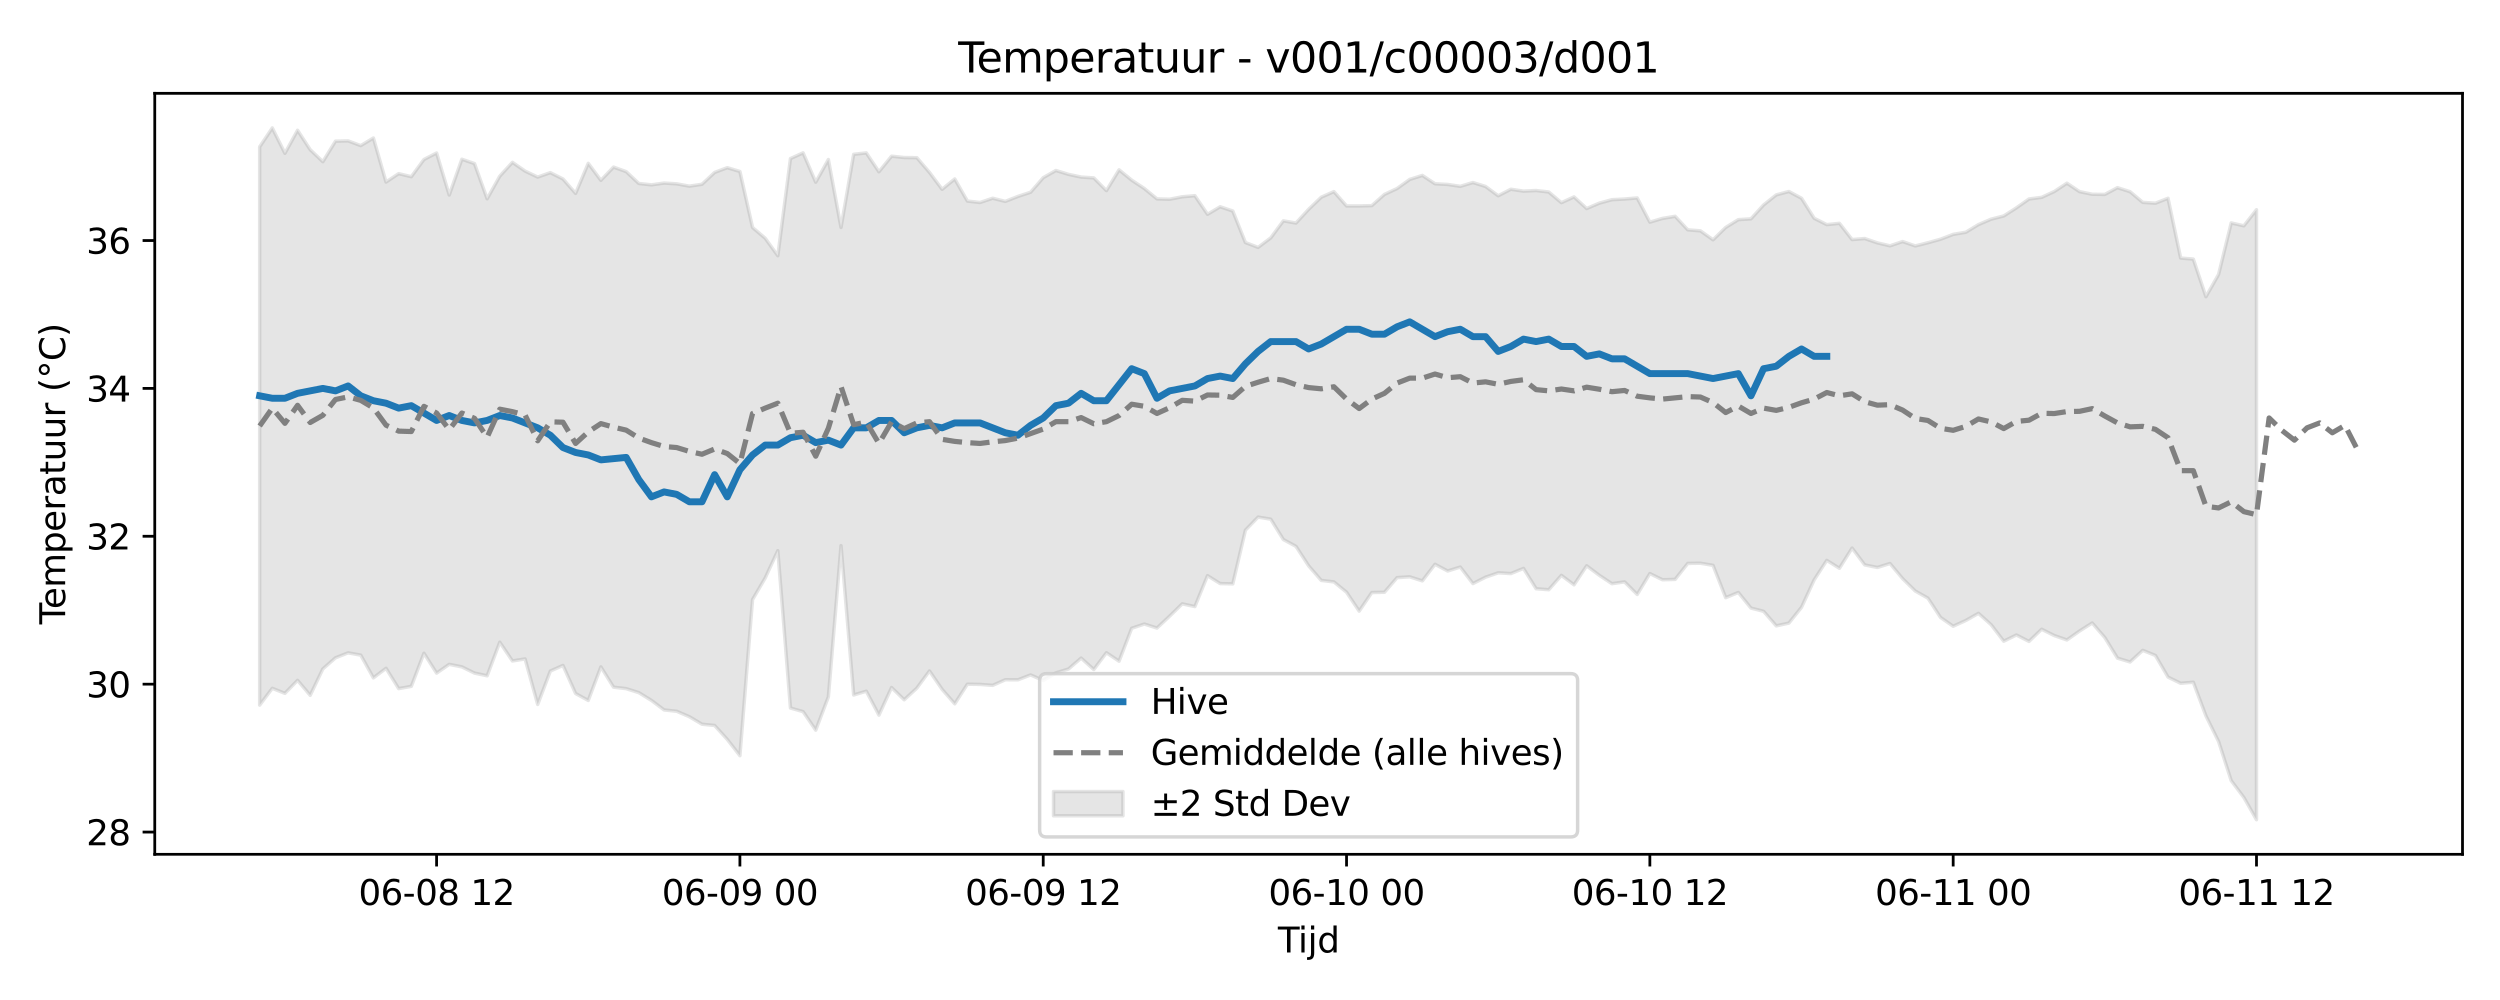 <?xml version="1.0" encoding="utf-8" standalone="no"?>
<!DOCTYPE svg PUBLIC "-//W3C//DTD SVG 1.1//EN"
  "http://www.w3.org/Graphics/SVG/1.1/DTD/svg11.dtd">
<svg xmlns:xlink="http://www.w3.org/1999/xlink" width="720pt" height="288pt" viewBox="0 0 720 288" xmlns="http://www.w3.org/2000/svg" version="1.1">
 <defs>
  <style type="text/css">*{stroke-linejoin: round; stroke-linecap: butt}</style>
 </defs>
 <g id="figure_1">
  <g id="patch_1">
   <path d="M 0 288 
L 720 288 
L 720 0 
L 0 0 
z
" style="fill: #ffffff"/>
  </g>
  <g id="axes_1">
   <g id="patch_2">
    <path d="M 44.57 246.04 
L 709.2 246.04 
L 709.2 26.88 
L 44.57 26.88 
z
" style="fill: #ffffff"/>
   </g>
   <g id="FillBetweenPolyCollection_1">
    <defs>
     <path id="mff36dad8e4" d="M 74.78 -245.702 
L 74.78 -84.928 
L 78.42 -89.765 
L 82.06 -88.317 
L 85.7 -92.059 
L 89.34 -87.749 
L 92.98 -95.349 
L 96.619 -98.547 
L 100.259 -99.983 
L 103.899 -99.318 
L 107.539 -92.765 
L 111.179 -95.53 
L 114.818 -89.676 
L 118.458 -90.328 
L 122.098 -99.867 
L 125.738 -94.143 
L 129.378 -96.667 
L 133.017 -95.94 
L 136.657 -94.151 
L 140.297 -93.372 
L 143.937 -103.046 
L 147.577 -97.644 
L 151.217 -98.232 
L 154.856 -85.112 
L 158.496 -94.732 
L 162.136 -96.356 
L 165.776 -88.261 
L 169.416 -86.27 
L 173.055 -95.93 
L 176.695 -90.093 
L 180.335 -89.669 
L 183.975 -88.518 
L 187.615 -86.282 
L 191.254 -83.538 
L 194.894 -83.149 
L 198.534 -81.585 
L 202.174 -79.423 
L 205.814 -79.057 
L 209.454 -75.051 
L 213.093 -70.362 
L 216.733 -115.313 
L 220.373 -121.528 
L 224.013 -129.409 
L 227.653 -84.09 
L 231.292 -83.047 
L 234.932 -77.714 
L 238.572 -87.305 
L 242.212 -130.85 
L 245.852 -87.833 
L 249.492 -88.942 
L 253.131 -82.043 
L 256.771 -89.993 
L 260.411 -86.457 
L 264.051 -89.816 
L 267.691 -94.762 
L 271.33 -89.461 
L 274.97 -85.297 
L 278.61 -90.95 
L 282.25 -90.889 
L 285.89 -90.612 
L 289.529 -92.232 
L 293.169 -92.214 
L 296.809 -93.619 
L 300.449 -92.028 
L 304.089 -94.213 
L 307.729 -95.325 
L 311.368 -98.472 
L 315.008 -95.165 
L 318.648 -100.012 
L 322.288 -97.575 
L 325.928 -107.052 
L 329.567 -108.277 
L 333.207 -107.123 
L 336.847 -110.539 
L 340.487 -114.089 
L 344.127 -113.304 
L 347.766 -122.211 
L 351.406 -119.924 
L 355.046 -119.846 
L 358.686 -135.317 
L 362.326 -139.079 
L 365.966 -138.475 
L 369.605 -132.611 
L 373.245 -130.646 
L 376.885 -125.042 
L 380.525 -120.837 
L 384.165 -120.413 
L 387.804 -117.441 
L 391.444 -111.991 
L 395.084 -117.347 
L 398.724 -117.424 
L 402.364 -121.645 
L 406.004 -121.869 
L 409.643 -120.711 
L 413.283 -125.484 
L 416.923 -123.549 
L 420.563 -124.686 
L 424.203 -119.923 
L 427.842 -121.768 
L 431.482 -123.027 
L 435.122 -122.806 
L 438.762 -124.291 
L 442.402 -118.441 
L 446.041 -118.155 
L 449.681 -122.296 
L 453.321 -119.566 
L 456.961 -125.05 
L 460.601 -122.31 
L 464.241 -119.897 
L 467.88 -120.415 
L 471.52 -116.79 
L 475.16 -122.814 
L 478.8 -121.028 
L 482.44 -121.13 
L 486.079 -125.733 
L 489.719 -125.791 
L 493.359 -125.175 
L 496.999 -115.871 
L 500.639 -117.364 
L 504.278 -112.869 
L 507.918 -111.94 
L 511.558 -107.748 
L 515.198 -108.544 
L 518.838 -113.097 
L 522.478 -120.989 
L 526.117 -126.607 
L 529.757 -124.332 
L 533.397 -130.153 
L 537.037 -125.311 
L 540.677 -124.567 
L 544.316 -125.709 
L 547.956 -121.349 
L 551.596 -117.787 
L 555.236 -115.734 
L 558.876 -110.177 
L 562.516 -107.641 
L 566.155 -109.301 
L 569.795 -111.358 
L 573.435 -108.092 
L 577.075 -103.334 
L 580.715 -105.124 
L 584.354 -103.274 
L 587.994 -106.778 
L 591.634 -104.955 
L 595.274 -103.696 
L 598.914 -106.268 
L 602.553 -108.578 
L 606.193 -104.372 
L 609.833 -98.45 
L 613.473 -97.347 
L 617.113 -100.698 
L 620.753 -99.232 
L 624.392 -92.99 
L 628.032 -91.212 
L 631.672 -91.514 
L 635.312 -81.819 
L 638.952 -74.453 
L 642.591 -63.178 
L 646.231 -58.33 
L 649.871 -51.922 
L 649.871 -227.599 
L 649.871 -227.599 
L 646.231 -222.965 
L 642.591 -223.797 
L 638.952 -208.972 
L 635.312 -202.553 
L 631.672 -213.384 
L 628.032 -213.686 
L 624.392 -230.897 
L 620.753 -229.482 
L 617.113 -229.719 
L 613.473 -232.786 
L 609.833 -233.954 
L 606.193 -232.008 
L 602.553 -232.061 
L 598.914 -232.81 
L 595.274 -235.239 
L 591.634 -232.844 
L 587.994 -231.163 
L 584.354 -230.692 
L 580.715 -228.132 
L 577.075 -225.805 
L 573.435 -224.88 
L 569.795 -223.318 
L 566.155 -221.116 
L 562.516 -220.504 
L 558.876 -219.104 
L 555.236 -218.09 
L 551.596 -217.173 
L 547.956 -218.438 
L 544.316 -217.201 
L 540.677 -218.06 
L 537.037 -219.303 
L 533.397 -219.004 
L 529.757 -223.69 
L 526.117 -223.307 
L 522.478 -225.139 
L 518.838 -230.901 
L 515.198 -232.852 
L 511.558 -231.873 
L 507.918 -228.983 
L 504.278 -224.978 
L 500.639 -224.742 
L 496.999 -222.497 
L 493.359 -218.942 
L 489.719 -221.521 
L 486.079 -221.815 
L 482.44 -225.709 
L 478.8 -225.101 
L 475.16 -224.024 
L 471.52 -230.994 
L 467.88 -230.682 
L 464.241 -230.49 
L 460.601 -229.497 
L 456.961 -227.94 
L 453.321 -231.295 
L 449.681 -229.629 
L 446.041 -232.706 
L 442.402 -233.129 
L 438.762 -232.958 
L 435.122 -233.497 
L 431.482 -231.619 
L 427.842 -234.298 
L 424.203 -235.433 
L 420.563 -234.338 
L 416.923 -234.883 
L 413.283 -235.077 
L 409.643 -237.484 
L 406.004 -236.327 
L 402.364 -233.711 
L 398.724 -232.017 
L 395.084 -228.782 
L 391.444 -228.695 
L 387.804 -228.687 
L 384.165 -232.813 
L 380.525 -231.207 
L 376.885 -227.711 
L 373.245 -223.763 
L 369.605 -224.401 
L 365.966 -219.484 
L 362.326 -216.75 
L 358.686 -218.146 
L 355.046 -227.228 
L 351.406 -228.452 
L 347.766 -226.284 
L 344.127 -231.641 
L 340.487 -231.33 
L 336.847 -230.62 
L 333.207 -230.724 
L 329.567 -233.711 
L 325.928 -236.119 
L 322.288 -239.089 
L 318.648 -233.103 
L 315.008 -236.766 
L 311.368 -237.008 
L 307.729 -237.79 
L 304.089 -238.902 
L 300.449 -236.828 
L 296.809 -232.634 
L 293.169 -231.436 
L 289.529 -229.998 
L 285.89 -230.909 
L 282.25 -229.684 
L 278.61 -230.097 
L 274.97 -236.46 
L 271.33 -233.479 
L 267.691 -238.352 
L 264.051 -242.589 
L 260.411 -242.635 
L 256.771 -243.02 
L 253.131 -238.531 
L 249.492 -243.97 
L 245.852 -243.557 
L 242.212 -222.495 
L 238.572 -242.057 
L 234.932 -235.525 
L 231.292 -243.983 
L 227.653 -242.332 
L 224.013 -214.353 
L 220.373 -219.394 
L 216.733 -222.486 
L 213.093 -238.618 
L 209.454 -239.709 
L 205.814 -238.34 
L 202.174 -234.931 
L 198.534 -234.392 
L 194.894 -235.058 
L 191.254 -235.278 
L 187.615 -234.765 
L 183.975 -235.165 
L 180.335 -238.578 
L 176.695 -239.878 
L 173.055 -236.069 
L 169.416 -240.963 
L 165.776 -232.312 
L 162.136 -236.455 
L 158.496 -238.281 
L 154.856 -237 
L 151.217 -238.736 
L 147.577 -241.251 
L 143.937 -237.268 
L 140.297 -230.751 
L 136.657 -240.89 
L 133.017 -242.143 
L 129.378 -231.834 
L 125.738 -243.941 
L 122.098 -242.07 
L 118.458 -237.108 
L 114.818 -237.996 
L 111.179 -235.573 
L 107.539 -248.259 
L 103.899 -246.066 
L 100.259 -247.429 
L 96.619 -247.344 
L 92.98 -241.433 
L 89.34 -244.892 
L 85.7 -250.486 
L 82.06 -243.851 
L 78.42 -251.158 
L 74.78 -245.702 
z
" style="stroke: #808080; stroke-opacity: 0.2"/>
    </defs>
    <g clip-path="url(#pcfa5ebf196)">
     <use xlink:href="#mff36dad8e4" x="0" y="288" style="fill: #808080; fill-opacity: 0.2; stroke: #808080; stroke-opacity: 0.2"/>
    </g>
   </g>
   <g id="matplotlib.axis_1">
    <g id="xtick_1">
     <g id="line2d_1">
      <defs>
       <path id="mdd89ba3f77" d="M 0 0 
L 0 3.5 
" style="stroke: #000000; stroke-width: 0.8"/>
      </defs>
      <g>
       <use xlink:href="#mdd89ba3f77" x="125.738" y="246.04" style="stroke: #000000; stroke-width: 0.8"/>
      </g>
     </g>
     <g id="text_1">
      <!-- 06-08 12 -->
      <g transform="translate(103.257 260.638) scale(0.1 -0.1)">
       <defs>
        <path id="DejaVuSans-30" d="M 2034 4250 
Q 1547 4250 1301 3770 
Q 1056 3291 1056 2328 
Q 1056 1369 1301 889 
Q 1547 409 2034 409 
Q 2525 409 2770 889 
Q 3016 1369 3016 2328 
Q 3016 3291 2770 3770 
Q 2525 4250 2034 4250 
z
M 2034 4750 
Q 2819 4750 3233 4129 
Q 3647 3509 3647 2328 
Q 3647 1150 3233 529 
Q 2819 -91 2034 -91 
Q 1250 -91 836 529 
Q 422 1150 422 2328 
Q 422 3509 836 4129 
Q 1250 4750 2034 4750 
z
" transform="scale(0.016)"/>
        <path id="DejaVuSans-36" d="M 2113 2584 
Q 1688 2584 1439 2293 
Q 1191 2003 1191 1497 
Q 1191 994 1439 701 
Q 1688 409 2113 409 
Q 2538 409 2786 701 
Q 3034 994 3034 1497 
Q 3034 2003 2786 2293 
Q 2538 2584 2113 2584 
z
M 3366 4563 
L 3366 3988 
Q 3128 4100 2886 4159 
Q 2644 4219 2406 4219 
Q 1781 4219 1451 3797 
Q 1122 3375 1075 2522 
Q 1259 2794 1537 2939 
Q 1816 3084 2150 3084 
Q 2853 3084 3261 2657 
Q 3669 2231 3669 1497 
Q 3669 778 3244 343 
Q 2819 -91 2113 -91 
Q 1303 -91 875 529 
Q 447 1150 447 2328 
Q 447 3434 972 4092 
Q 1497 4750 2381 4750 
Q 2619 4750 2861 4703 
Q 3103 4656 3366 4563 
z
" transform="scale(0.016)"/>
        <path id="DejaVuSans-2d" d="M 313 2009 
L 1997 2009 
L 1997 1497 
L 313 1497 
L 313 2009 
z
" transform="scale(0.016)"/>
        <path id="DejaVuSans-38" d="M 2034 2216 
Q 1584 2216 1326 1975 
Q 1069 1734 1069 1313 
Q 1069 891 1326 650 
Q 1584 409 2034 409 
Q 2484 409 2743 651 
Q 3003 894 3003 1313 
Q 3003 1734 2745 1975 
Q 2488 2216 2034 2216 
z
M 1403 2484 
Q 997 2584 770 2862 
Q 544 3141 544 3541 
Q 544 4100 942 4425 
Q 1341 4750 2034 4750 
Q 2731 4750 3128 4425 
Q 3525 4100 3525 3541 
Q 3525 3141 3298 2862 
Q 3072 2584 2669 2484 
Q 3125 2378 3379 2068 
Q 3634 1759 3634 1313 
Q 3634 634 3220 271 
Q 2806 -91 2034 -91 
Q 1263 -91 848 271 
Q 434 634 434 1313 
Q 434 1759 690 2068 
Q 947 2378 1403 2484 
z
M 1172 3481 
Q 1172 3119 1398 2916 
Q 1625 2713 2034 2713 
Q 2441 2713 2670 2916 
Q 2900 3119 2900 3481 
Q 2900 3844 2670 4047 
Q 2441 4250 2034 4250 
Q 1625 4250 1398 4047 
Q 1172 3844 1172 3481 
z
" transform="scale(0.016)"/>
        <path id="DejaVuSans-20" transform="scale(0.016)"/>
        <path id="DejaVuSans-31" d="M 794 531 
L 1825 531 
L 1825 4091 
L 703 3866 
L 703 4441 
L 1819 4666 
L 2450 4666 
L 2450 531 
L 3481 531 
L 3481 0 
L 794 0 
L 794 531 
z
" transform="scale(0.016)"/>
        <path id="DejaVuSans-32" d="M 1228 531 
L 3431 531 
L 3431 0 
L 469 0 
L 469 531 
Q 828 903 1448 1529 
Q 2069 2156 2228 2338 
Q 2531 2678 2651 2914 
Q 2772 3150 2772 3378 
Q 2772 3750 2511 3984 
Q 2250 4219 1831 4219 
Q 1534 4219 1204 4116 
Q 875 4013 500 3803 
L 500 4441 
Q 881 4594 1212 4672 
Q 1544 4750 1819 4750 
Q 2544 4750 2975 4387 
Q 3406 4025 3406 3419 
Q 3406 3131 3298 2873 
Q 3191 2616 2906 2266 
Q 2828 2175 2409 1742 
Q 1991 1309 1228 531 
z
" transform="scale(0.016)"/>
       </defs>
       <use xlink:href="#DejaVuSans-30"/>
       <use xlink:href="#DejaVuSans-36" transform="translate(63.623 0)"/>
       <use xlink:href="#DejaVuSans-2d" transform="translate(127.246 0)"/>
       <use xlink:href="#DejaVuSans-30" transform="translate(163.33 0)"/>
       <use xlink:href="#DejaVuSans-38" transform="translate(226.953 0)"/>
       <use xlink:href="#DejaVuSans-20" transform="translate(290.576 0)"/>
       <use xlink:href="#DejaVuSans-31" transform="translate(322.363 0)"/>
       <use xlink:href="#DejaVuSans-32" transform="translate(385.986 0)"/>
      </g>
     </g>
    </g>
    <g id="xtick_2">
     <g id="line2d_2">
      <g>
       <use xlink:href="#mdd89ba3f77" x="213.093" y="246.04" style="stroke: #000000; stroke-width: 0.8"/>
      </g>
     </g>
     <g id="text_2">
      <!-- 06-09 00 -->
      <g transform="translate(190.613 260.638) scale(0.1 -0.1)">
       <defs>
        <path id="DejaVuSans-39" d="M 703 97 
L 703 672 
Q 941 559 1184 500 
Q 1428 441 1663 441 
Q 2288 441 2617 861 
Q 2947 1281 2994 2138 
Q 2813 1869 2534 1725 
Q 2256 1581 1919 1581 
Q 1219 1581 811 2004 
Q 403 2428 403 3163 
Q 403 3881 828 4315 
Q 1253 4750 1959 4750 
Q 2769 4750 3195 4129 
Q 3622 3509 3622 2328 
Q 3622 1225 3098 567 
Q 2575 -91 1691 -91 
Q 1453 -91 1209 -44 
Q 966 3 703 97 
z
M 1959 2075 
Q 2384 2075 2632 2365 
Q 2881 2656 2881 3163 
Q 2881 3666 2632 3958 
Q 2384 4250 1959 4250 
Q 1534 4250 1286 3958 
Q 1038 3666 1038 3163 
Q 1038 2656 1286 2365 
Q 1534 2075 1959 2075 
z
" transform="scale(0.016)"/>
       </defs>
       <use xlink:href="#DejaVuSans-30"/>
       <use xlink:href="#DejaVuSans-36" transform="translate(63.623 0)"/>
       <use xlink:href="#DejaVuSans-2d" transform="translate(127.246 0)"/>
       <use xlink:href="#DejaVuSans-30" transform="translate(163.33 0)"/>
       <use xlink:href="#DejaVuSans-39" transform="translate(226.953 0)"/>
       <use xlink:href="#DejaVuSans-20" transform="translate(290.576 0)"/>
       <use xlink:href="#DejaVuSans-30" transform="translate(322.363 0)"/>
       <use xlink:href="#DejaVuSans-30" transform="translate(385.986 0)"/>
      </g>
     </g>
    </g>
    <g id="xtick_3">
     <g id="line2d_3">
      <g>
       <use xlink:href="#mdd89ba3f77" x="300.449" y="246.04" style="stroke: #000000; stroke-width: 0.8"/>
      </g>
     </g>
     <g id="text_3">
      <!-- 06-09 12 -->
      <g transform="translate(277.968 260.638) scale(0.1 -0.1)">
       <use xlink:href="#DejaVuSans-30"/>
       <use xlink:href="#DejaVuSans-36" transform="translate(63.623 0)"/>
       <use xlink:href="#DejaVuSans-2d" transform="translate(127.246 0)"/>
       <use xlink:href="#DejaVuSans-30" transform="translate(163.33 0)"/>
       <use xlink:href="#DejaVuSans-39" transform="translate(226.953 0)"/>
       <use xlink:href="#DejaVuSans-20" transform="translate(290.576 0)"/>
       <use xlink:href="#DejaVuSans-31" transform="translate(322.363 0)"/>
       <use xlink:href="#DejaVuSans-32" transform="translate(385.986 0)"/>
      </g>
     </g>
    </g>
    <g id="xtick_4">
     <g id="line2d_4">
      <g>
       <use xlink:href="#mdd89ba3f77" x="387.804" y="246.04" style="stroke: #000000; stroke-width: 0.8"/>
      </g>
     </g>
     <g id="text_4">
      <!-- 06-10 00 -->
      <g transform="translate(365.324 260.638) scale(0.1 -0.1)">
       <use xlink:href="#DejaVuSans-30"/>
       <use xlink:href="#DejaVuSans-36" transform="translate(63.623 0)"/>
       <use xlink:href="#DejaVuSans-2d" transform="translate(127.246 0)"/>
       <use xlink:href="#DejaVuSans-31" transform="translate(163.33 0)"/>
       <use xlink:href="#DejaVuSans-30" transform="translate(226.953 0)"/>
       <use xlink:href="#DejaVuSans-20" transform="translate(290.576 0)"/>
       <use xlink:href="#DejaVuSans-30" transform="translate(322.363 0)"/>
       <use xlink:href="#DejaVuSans-30" transform="translate(385.986 0)"/>
      </g>
     </g>
    </g>
    <g id="xtick_5">
     <g id="line2d_5">
      <g>
       <use xlink:href="#mdd89ba3f77" x="475.16" y="246.04" style="stroke: #000000; stroke-width: 0.8"/>
      </g>
     </g>
     <g id="text_5">
      <!-- 06-10 12 -->
      <g transform="translate(452.68 260.638) scale(0.1 -0.1)">
       <use xlink:href="#DejaVuSans-30"/>
       <use xlink:href="#DejaVuSans-36" transform="translate(63.623 0)"/>
       <use xlink:href="#DejaVuSans-2d" transform="translate(127.246 0)"/>
       <use xlink:href="#DejaVuSans-31" transform="translate(163.33 0)"/>
       <use xlink:href="#DejaVuSans-30" transform="translate(226.953 0)"/>
       <use xlink:href="#DejaVuSans-20" transform="translate(290.576 0)"/>
       <use xlink:href="#DejaVuSans-31" transform="translate(322.363 0)"/>
       <use xlink:href="#DejaVuSans-32" transform="translate(385.986 0)"/>
      </g>
     </g>
    </g>
    <g id="xtick_6">
     <g id="line2d_6">
      <g>
       <use xlink:href="#mdd89ba3f77" x="562.516" y="246.04" style="stroke: #000000; stroke-width: 0.8"/>
      </g>
     </g>
     <g id="text_6">
      <!-- 06-11 00 -->
      <g transform="translate(540.035 260.638) scale(0.1 -0.1)">
       <use xlink:href="#DejaVuSans-30"/>
       <use xlink:href="#DejaVuSans-36" transform="translate(63.623 0)"/>
       <use xlink:href="#DejaVuSans-2d" transform="translate(127.246 0)"/>
       <use xlink:href="#DejaVuSans-31" transform="translate(163.33 0)"/>
       <use xlink:href="#DejaVuSans-31" transform="translate(226.953 0)"/>
       <use xlink:href="#DejaVuSans-20" transform="translate(290.576 0)"/>
       <use xlink:href="#DejaVuSans-30" transform="translate(322.363 0)"/>
       <use xlink:href="#DejaVuSans-30" transform="translate(385.986 0)"/>
      </g>
     </g>
    </g>
    <g id="xtick_7">
     <g id="line2d_7">
      <g>
       <use xlink:href="#mdd89ba3f77" x="649.871" y="246.04" style="stroke: #000000; stroke-width: 0.8"/>
      </g>
     </g>
     <g id="text_7">
      <!-- 06-11 12 -->
      <g transform="translate(627.391 260.638) scale(0.1 -0.1)">
       <use xlink:href="#DejaVuSans-30"/>
       <use xlink:href="#DejaVuSans-36" transform="translate(63.623 0)"/>
       <use xlink:href="#DejaVuSans-2d" transform="translate(127.246 0)"/>
       <use xlink:href="#DejaVuSans-31" transform="translate(163.33 0)"/>
       <use xlink:href="#DejaVuSans-31" transform="translate(226.953 0)"/>
       <use xlink:href="#DejaVuSans-20" transform="translate(290.576 0)"/>
       <use xlink:href="#DejaVuSans-31" transform="translate(322.363 0)"/>
       <use xlink:href="#DejaVuSans-32" transform="translate(385.986 0)"/>
      </g>
     </g>
    </g>
    <g id="text_8">
     <!-- Tijd -->
     <g transform="translate(368.035 274.317) scale(0.1 -0.1)">
      <defs>
       <path id="DejaVuSans-54" d="M -19 4666 
L 3928 4666 
L 3928 4134 
L 2272 4134 
L 2272 0 
L 1638 0 
L 1638 4134 
L -19 4134 
L -19 4666 
z
" transform="scale(0.016)"/>
       <path id="DejaVuSans-69" d="M 603 3500 
L 1178 3500 
L 1178 0 
L 603 0 
L 603 3500 
z
M 603 4863 
L 1178 4863 
L 1178 4134 
L 603 4134 
L 603 4863 
z
" transform="scale(0.016)"/>
       <path id="DejaVuSans-6a" d="M 603 3500 
L 1178 3500 
L 1178 -63 
Q 1178 -731 923 -1031 
Q 669 -1331 103 -1331 
L -116 -1331 
L -116 -844 
L 38 -844 
Q 366 -844 484 -692 
Q 603 -541 603 -63 
L 603 3500 
z
M 603 4863 
L 1178 4863 
L 1178 4134 
L 603 4134 
L 603 4863 
z
" transform="scale(0.016)"/>
       <path id="DejaVuSans-64" d="M 2906 2969 
L 2906 4863 
L 3481 4863 
L 3481 0 
L 2906 0 
L 2906 525 
Q 2725 213 2448 61 
Q 2172 -91 1784 -91 
Q 1150 -91 751 415 
Q 353 922 353 1747 
Q 353 2572 751 3078 
Q 1150 3584 1784 3584 
Q 2172 3584 2448 3432 
Q 2725 3281 2906 2969 
z
M 947 1747 
Q 947 1113 1208 752 
Q 1469 391 1925 391 
Q 2381 391 2643 752 
Q 2906 1113 2906 1747 
Q 2906 2381 2643 2742 
Q 2381 3103 1925 3103 
Q 1469 3103 1208 2742 
Q 947 2381 947 1747 
z
" transform="scale(0.016)"/>
      </defs>
      <use xlink:href="#DejaVuSans-54"/>
      <use xlink:href="#DejaVuSans-69" transform="translate(57.959 0)"/>
      <use xlink:href="#DejaVuSans-6a" transform="translate(85.742 0)"/>
      <use xlink:href="#DejaVuSans-64" transform="translate(113.525 0)"/>
     </g>
    </g>
   </g>
   <g id="matplotlib.axis_2">
    <g id="ytick_1">
     <g id="line2d_8">
      <defs>
       <path id="mad5ae7bc82" d="M 0 0 
L -3.5 0 
" style="stroke: #000000; stroke-width: 0.8"/>
      </defs>
      <g>
       <use xlink:href="#mad5ae7bc82" x="44.57" y="239.632" style="stroke: #000000; stroke-width: 0.8"/>
      </g>
     </g>
     <g id="text_9">
      <!-- 28 -->
      <g transform="translate(24.845 243.431) scale(0.1 -0.1)">
       <use xlink:href="#DejaVuSans-32"/>
       <use xlink:href="#DejaVuSans-38" transform="translate(63.623 0)"/>
      </g>
     </g>
    </g>
    <g id="ytick_2">
     <g id="line2d_9">
      <g>
       <use xlink:href="#mad5ae7bc82" x="44.57" y="197.041" style="stroke: #000000; stroke-width: 0.8"/>
      </g>
     </g>
     <g id="text_10">
      <!-- 30 -->
      <g transform="translate(24.845 200.84) scale(0.1 -0.1)">
       <defs>
        <path id="DejaVuSans-33" d="M 2597 2516 
Q 3050 2419 3304 2112 
Q 3559 1806 3559 1356 
Q 3559 666 3084 287 
Q 2609 -91 1734 -91 
Q 1441 -91 1130 -33 
Q 819 25 488 141 
L 488 750 
Q 750 597 1062 519 
Q 1375 441 1716 441 
Q 2309 441 2620 675 
Q 2931 909 2931 1356 
Q 2931 1769 2642 2001 
Q 2353 2234 1838 2234 
L 1294 2234 
L 1294 2753 
L 1863 2753 
Q 2328 2753 2575 2939 
Q 2822 3125 2822 3475 
Q 2822 3834 2567 4026 
Q 2313 4219 1838 4219 
Q 1578 4219 1281 4162 
Q 984 4106 628 3988 
L 628 4550 
Q 988 4650 1302 4700 
Q 1616 4750 1894 4750 
Q 2613 4750 3031 4423 
Q 3450 4097 3450 3541 
Q 3450 3153 3228 2886 
Q 3006 2619 2597 2516 
z
" transform="scale(0.016)"/>
       </defs>
       <use xlink:href="#DejaVuSans-33"/>
       <use xlink:href="#DejaVuSans-30" transform="translate(63.623 0)"/>
      </g>
     </g>
    </g>
    <g id="ytick_3">
     <g id="line2d_10">
      <g>
       <use xlink:href="#mad5ae7bc82" x="44.57" y="154.451" style="stroke: #000000; stroke-width: 0.8"/>
      </g>
     </g>
     <g id="text_11">
      <!-- 32 -->
      <g transform="translate(24.845 158.25) scale(0.1 -0.1)">
       <use xlink:href="#DejaVuSans-33"/>
       <use xlink:href="#DejaVuSans-32" transform="translate(63.623 0)"/>
      </g>
     </g>
    </g>
    <g id="ytick_4">
     <g id="line2d_11">
      <g>
       <use xlink:href="#mad5ae7bc82" x="44.57" y="111.86" style="stroke: #000000; stroke-width: 0.8"/>
      </g>
     </g>
     <g id="text_12">
      <!-- 34 -->
      <g transform="translate(24.845 115.659) scale(0.1 -0.1)">
       <defs>
        <path id="DejaVuSans-34" d="M 2419 4116 
L 825 1625 
L 2419 1625 
L 2419 4116 
z
M 2253 4666 
L 3047 4666 
L 3047 1625 
L 3713 1625 
L 3713 1100 
L 3047 1100 
L 3047 0 
L 2419 0 
L 2419 1100 
L 313 1100 
L 313 1709 
L 2253 4666 
z
" transform="scale(0.016)"/>
       </defs>
       <use xlink:href="#DejaVuSans-33"/>
       <use xlink:href="#DejaVuSans-34" transform="translate(63.623 0)"/>
      </g>
     </g>
    </g>
    <g id="ytick_5">
     <g id="line2d_12">
      <g>
       <use xlink:href="#mad5ae7bc82" x="44.57" y="69.269" style="stroke: #000000; stroke-width: 0.8"/>
      </g>
     </g>
     <g id="text_13">
      <!-- 36 -->
      <g transform="translate(24.845 73.068) scale(0.1 -0.1)">
       <use xlink:href="#DejaVuSans-33"/>
       <use xlink:href="#DejaVuSans-36" transform="translate(63.623 0)"/>
      </g>
     </g>
    </g>
    <g id="text_14">
     <!-- Temperatuur (°C) -->
     <g transform="translate(18.765 179.816) rotate(-90) scale(0.1 -0.1)">
      <defs>
       <path id="DejaVuSans-65" d="M 3597 1894 
L 3597 1613 
L 953 1613 
Q 991 1019 1311 708 
Q 1631 397 2203 397 
Q 2534 397 2845 478 
Q 3156 559 3463 722 
L 3463 178 
Q 3153 47 2828 -22 
Q 2503 -91 2169 -91 
Q 1331 -91 842 396 
Q 353 884 353 1716 
Q 353 2575 817 3079 
Q 1281 3584 2069 3584 
Q 2775 3584 3186 3129 
Q 3597 2675 3597 1894 
z
M 3022 2063 
Q 3016 2534 2758 2815 
Q 2500 3097 2075 3097 
Q 1594 3097 1305 2825 
Q 1016 2553 972 2059 
L 3022 2063 
z
" transform="scale(0.016)"/>
       <path id="DejaVuSans-6d" d="M 3328 2828 
Q 3544 3216 3844 3400 
Q 4144 3584 4550 3584 
Q 5097 3584 5394 3201 
Q 5691 2819 5691 2113 
L 5691 0 
L 5113 0 
L 5113 2094 
Q 5113 2597 4934 2840 
Q 4756 3084 4391 3084 
Q 3944 3084 3684 2787 
Q 3425 2491 3425 1978 
L 3425 0 
L 2847 0 
L 2847 2094 
Q 2847 2600 2669 2842 
Q 2491 3084 2119 3084 
Q 1678 3084 1418 2786 
Q 1159 2488 1159 1978 
L 1159 0 
L 581 0 
L 581 3500 
L 1159 3500 
L 1159 2956 
Q 1356 3278 1631 3431 
Q 1906 3584 2284 3584 
Q 2666 3584 2933 3390 
Q 3200 3197 3328 2828 
z
" transform="scale(0.016)"/>
       <path id="DejaVuSans-70" d="M 1159 525 
L 1159 -1331 
L 581 -1331 
L 581 3500 
L 1159 3500 
L 1159 2969 
Q 1341 3281 1617 3432 
Q 1894 3584 2278 3584 
Q 2916 3584 3314 3078 
Q 3713 2572 3713 1747 
Q 3713 922 3314 415 
Q 2916 -91 2278 -91 
Q 1894 -91 1617 61 
Q 1341 213 1159 525 
z
M 3116 1747 
Q 3116 2381 2855 2742 
Q 2594 3103 2138 3103 
Q 1681 3103 1420 2742 
Q 1159 2381 1159 1747 
Q 1159 1113 1420 752 
Q 1681 391 2138 391 
Q 2594 391 2855 752 
Q 3116 1113 3116 1747 
z
" transform="scale(0.016)"/>
       <path id="DejaVuSans-72" d="M 2631 2963 
Q 2534 3019 2420 3045 
Q 2306 3072 2169 3072 
Q 1681 3072 1420 2755 
Q 1159 2438 1159 1844 
L 1159 0 
L 581 0 
L 581 3500 
L 1159 3500 
L 1159 2956 
Q 1341 3275 1631 3429 
Q 1922 3584 2338 3584 
Q 2397 3584 2469 3576 
Q 2541 3569 2628 3553 
L 2631 2963 
z
" transform="scale(0.016)"/>
       <path id="DejaVuSans-61" d="M 2194 1759 
Q 1497 1759 1228 1600 
Q 959 1441 959 1056 
Q 959 750 1161 570 
Q 1363 391 1709 391 
Q 2188 391 2477 730 
Q 2766 1069 2766 1631 
L 2766 1759 
L 2194 1759 
z
M 3341 1997 
L 3341 0 
L 2766 0 
L 2766 531 
Q 2569 213 2275 61 
Q 1981 -91 1556 -91 
Q 1019 -91 701 211 
Q 384 513 384 1019 
Q 384 1609 779 1909 
Q 1175 2209 1959 2209 
L 2766 2209 
L 2766 2266 
Q 2766 2663 2505 2880 
Q 2244 3097 1772 3097 
Q 1472 3097 1187 3025 
Q 903 2953 641 2809 
L 641 3341 
Q 956 3463 1253 3523 
Q 1550 3584 1831 3584 
Q 2591 3584 2966 3190 
Q 3341 2797 3341 1997 
z
" transform="scale(0.016)"/>
       <path id="DejaVuSans-74" d="M 1172 4494 
L 1172 3500 
L 2356 3500 
L 2356 3053 
L 1172 3053 
L 1172 1153 
Q 1172 725 1289 603 
Q 1406 481 1766 481 
L 2356 481 
L 2356 0 
L 1766 0 
Q 1100 0 847 248 
Q 594 497 594 1153 
L 594 3053 
L 172 3053 
L 172 3500 
L 594 3500 
L 594 4494 
L 1172 4494 
z
" transform="scale(0.016)"/>
       <path id="DejaVuSans-75" d="M 544 1381 
L 544 3500 
L 1119 3500 
L 1119 1403 
Q 1119 906 1312 657 
Q 1506 409 1894 409 
Q 2359 409 2629 706 
Q 2900 1003 2900 1516 
L 2900 3500 
L 3475 3500 
L 3475 0 
L 2900 0 
L 2900 538 
Q 2691 219 2414 64 
Q 2138 -91 1772 -91 
Q 1169 -91 856 284 
Q 544 659 544 1381 
z
M 1991 3584 
L 1991 3584 
z
" transform="scale(0.016)"/>
       <path id="DejaVuSans-28" d="M 1984 4856 
Q 1566 4138 1362 3434 
Q 1159 2731 1159 2009 
Q 1159 1288 1364 580 
Q 1569 -128 1984 -844 
L 1484 -844 
Q 1016 -109 783 600 
Q 550 1309 550 2009 
Q 550 2706 781 3412 
Q 1013 4119 1484 4856 
L 1984 4856 
z
" transform="scale(0.016)"/>
       <path id="DejaVuSans-b0" d="M 1600 4347 
Q 1350 4347 1178 4173 
Q 1006 4000 1006 3750 
Q 1006 3503 1178 3333 
Q 1350 3163 1600 3163 
Q 1850 3163 2022 3333 
Q 2194 3503 2194 3750 
Q 2194 3997 2020 4172 
Q 1847 4347 1600 4347 
z
M 1600 4750 
Q 1800 4750 1984 4673 
Q 2169 4597 2303 4453 
Q 2447 4313 2519 4134 
Q 2591 3956 2591 3750 
Q 2591 3338 2302 3052 
Q 2013 2766 1594 2766 
Q 1172 2766 890 3047 
Q 609 3328 609 3750 
Q 609 4169 896 4459 
Q 1184 4750 1600 4750 
z
" transform="scale(0.016)"/>
       <path id="DejaVuSans-43" d="M 4122 4306 
L 4122 3641 
Q 3803 3938 3442 4084 
Q 3081 4231 2675 4231 
Q 1875 4231 1450 3742 
Q 1025 3253 1025 2328 
Q 1025 1406 1450 917 
Q 1875 428 2675 428 
Q 3081 428 3442 575 
Q 3803 722 4122 1019 
L 4122 359 
Q 3791 134 3420 21 
Q 3050 -91 2638 -91 
Q 1578 -91 968 557 
Q 359 1206 359 2328 
Q 359 3453 968 4101 
Q 1578 4750 2638 4750 
Q 3056 4750 3426 4639 
Q 3797 4528 4122 4306 
z
" transform="scale(0.016)"/>
       <path id="DejaVuSans-29" d="M 513 4856 
L 1013 4856 
Q 1481 4119 1714 3412 
Q 1947 2706 1947 2009 
Q 1947 1309 1714 600 
Q 1481 -109 1013 -844 
L 513 -844 
Q 928 -128 1133 580 
Q 1338 1288 1338 2009 
Q 1338 2731 1133 3434 
Q 928 4138 513 4856 
z
" transform="scale(0.016)"/>
      </defs>
      <use xlink:href="#DejaVuSans-54"/>
      <use xlink:href="#DejaVuSans-65" transform="translate(44.084 0)"/>
      <use xlink:href="#DejaVuSans-6d" transform="translate(105.607 0)"/>
      <use xlink:href="#DejaVuSans-70" transform="translate(203.02 0)"/>
      <use xlink:href="#DejaVuSans-65" transform="translate(266.496 0)"/>
      <use xlink:href="#DejaVuSans-72" transform="translate(328.02 0)"/>
      <use xlink:href="#DejaVuSans-61" transform="translate(369.133 0)"/>
      <use xlink:href="#DejaVuSans-74" transform="translate(430.412 0)"/>
      <use xlink:href="#DejaVuSans-75" transform="translate(469.621 0)"/>
      <use xlink:href="#DejaVuSans-75" transform="translate(533 0)"/>
      <use xlink:href="#DejaVuSans-72" transform="translate(596.379 0)"/>
      <use xlink:href="#DejaVuSans-20" transform="translate(637.492 0)"/>
      <use xlink:href="#DejaVuSans-28" transform="translate(669.279 0)"/>
      <use xlink:href="#DejaVuSans-b0" transform="translate(708.293 0)"/>
      <use xlink:href="#DejaVuSans-43" transform="translate(758.293 0)"/>
      <use xlink:href="#DejaVuSans-29" transform="translate(828.117 0)"/>
     </g>
    </g>
   </g>
   <g id="line2d_13">
    <path d="M 74.78 113.989 
L 78.42 114.699 
L 82.06 114.699 
L 85.7 113.28 
L 89.34 112.57 
L 92.98 111.86 
L 96.619 112.57 
L 100.259 111.15 
L 103.899 113.989 
L 107.539 115.409 
L 111.179 116.119 
L 114.818 117.539 
L 118.458 116.829 
L 122.098 118.958 
L 125.738 121.088 
L 129.378 119.668 
L 133.017 121.088 
L 136.657 121.798 
L 140.297 121.088 
L 143.937 119.668 
L 147.577 120.378 
L 151.217 121.798 
L 154.856 123.217 
L 158.496 125.347 
L 162.136 128.896 
L 165.776 130.316 
L 169.416 131.026 
L 173.055 132.445 
L 176.695 132.09 
L 180.335 131.735 
L 183.975 138.124 
L 187.615 143.093 
L 191.254 141.673 
L 194.894 142.383 
L 198.534 144.513 
L 202.174 144.513 
L 205.814 136.704 
L 209.454 143.093 
L 213.093 135.285 
L 216.733 131.026 
L 220.373 128.186 
L 224.013 128.186 
L 227.653 126.057 
L 231.292 125.347 
L 234.932 127.476 
L 238.572 126.767 
L 242.212 128.186 
L 245.852 123.217 
L 249.492 123.217 
L 253.131 121.088 
L 256.771 121.088 
L 260.411 124.637 
L 264.051 123.217 
L 267.691 122.508 
L 271.33 123.217 
L 274.97 121.798 
L 278.61 121.798 
L 282.25 121.798 
L 285.89 123.217 
L 289.529 124.637 
L 293.169 125.347 
L 296.809 122.508 
L 300.449 120.378 
L 304.089 116.829 
L 307.729 116.119 
L 311.368 113.28 
L 315.008 115.409 
L 318.648 115.409 
L 325.928 106.181 
L 329.567 107.601 
L 333.207 114.699 
L 336.847 112.57 
L 340.487 111.86 
L 344.127 111.15 
L 347.766 109.02 
L 351.406 108.311 
L 355.046 109.02 
L 358.686 104.761 
L 362.326 101.212 
L 365.966 98.373 
L 369.605 98.373 
L 373.245 98.373 
L 376.885 100.502 
L 380.525 99.083 
L 384.165 96.953 
L 387.804 94.824 
L 391.444 94.824 
L 395.084 96.243 
L 398.724 96.243 
L 402.364 94.114 
L 406.004 92.694 
L 409.643 94.824 
L 413.283 96.953 
L 416.923 95.533 
L 420.563 94.824 
L 424.203 96.953 
L 427.842 96.953 
L 431.482 101.212 
L 435.122 99.792 
L 438.762 97.663 
L 442.402 98.373 
L 446.041 97.663 
L 449.681 99.792 
L 453.321 99.792 
L 456.961 102.632 
L 460.601 101.922 
L 464.241 103.342 
L 467.88 103.342 
L 471.52 105.471 
L 475.16 107.601 
L 478.8 107.601 
L 482.44 107.601 
L 486.079 107.601 
L 489.719 108.311 
L 493.359 109.02 
L 500.639 107.601 
L 504.278 113.989 
L 507.918 106.181 
L 511.558 105.471 
L 515.198 102.632 
L 518.838 100.502 
L 522.478 102.632 
L 526.117 102.632 
" clip-path="url(#pcfa5ebf196)" style="fill: none; stroke: #1f77b4; stroke-width: 2; stroke-linecap: square"/>
   </g>
   <g id="line2d_14">
    <path d="M 74.78 122.685 
L 78.42 117.539 
L 82.06 121.916 
L 85.7 116.727 
L 89.34 121.679 
L 92.98 119.609 
L 96.619 115.054 
L 100.259 114.294 
L 103.899 115.308 
L 107.539 117.488 
L 111.179 122.448 
L 114.818 124.164 
L 118.458 124.282 
L 122.098 117.032 
L 125.738 118.958 
L 129.378 123.75 
L 133.017 118.958 
L 136.657 120.479 
L 140.297 125.938 
L 143.937 117.843 
L 147.577 118.553 
L 151.217 119.516 
L 154.856 126.944 
L 158.496 121.493 
L 162.136 121.595 
L 165.776 127.713 
L 169.416 124.384 
L 173.055 122 
L 176.695 123.015 
L 180.335 123.876 
L 183.975 126.158 
L 187.615 127.476 
L 191.254 128.592 
L 194.894 128.896 
L 198.534 130.012 
L 202.174 130.823 
L 205.814 129.302 
L 209.454 130.62 
L 213.093 133.51 
L 216.733 119.1 
L 220.373 117.539 
L 224.013 116.119 
L 227.653 124.789 
L 231.292 124.485 
L 234.932 131.381 
L 238.572 123.319 
L 242.212 111.327 
L 245.852 122.305 
L 249.492 121.544 
L 253.131 127.713 
L 256.771 121.493 
L 260.411 123.454 
L 264.051 121.798 
L 267.691 121.443 
L 271.33 126.53 
L 274.97 127.122 
L 278.61 127.476 
L 282.25 127.713 
L 285.89 127.24 
L 289.529 126.885 
L 293.169 126.175 
L 300.449 123.572 
L 304.089 121.443 
L 307.729 121.443 
L 311.368 120.26 
L 315.008 122.034 
L 318.648 121.443 
L 322.288 119.668 
L 325.928 116.415 
L 329.567 117.006 
L 333.207 119.077 
L 336.847 117.42 
L 340.487 115.291 
L 344.127 115.527 
L 347.766 113.753 
L 351.406 113.812 
L 355.046 114.463 
L 358.686 111.268 
L 362.326 110.085 
L 365.966 109.02 
L 369.605 109.494 
L 373.245 110.795 
L 376.885 111.623 
L 380.525 111.978 
L 384.165 111.387 
L 387.804 114.936 
L 391.444 117.657 
L 395.084 114.936 
L 398.724 113.28 
L 402.364 110.322 
L 406.004 108.902 
L 409.643 108.902 
L 413.283 107.719 
L 416.923 108.784 
L 420.563 108.488 
L 424.203 110.322 
L 427.842 109.967 
L 431.482 110.677 
L 435.122 109.849 
L 438.762 109.375 
L 442.402 112.215 
L 446.041 112.57 
L 449.681 112.037 
L 453.321 112.57 
L 456.961 111.505 
L 460.601 112.096 
L 464.241 112.806 
L 467.88 112.451 
L 471.52 114.108 
L 475.16 114.581 
L 478.8 114.936 
L 486.079 114.226 
L 489.719 114.344 
L 493.359 115.941 
L 496.999 118.816 
L 500.639 116.947 
L 504.278 119.077 
L 507.918 117.539 
L 511.558 118.189 
L 515.198 117.302 
L 518.838 116.001 
L 522.478 114.936 
L 526.117 113.043 
L 529.757 113.989 
L 533.397 113.421 
L 537.037 115.693 
L 540.677 116.687 
L 544.316 116.545 
L 547.956 118.106 
L 551.596 120.52 
L 555.236 121.088 
L 558.876 123.359 
L 562.516 123.927 
L 566.155 122.791 
L 569.795 120.662 
L 573.435 121.514 
L 577.075 123.43 
L 580.715 121.372 
L 584.354 121.017 
L 587.994 119.029 
L 591.634 119.1 
L 595.274 118.532 
L 598.914 118.461 
L 602.553 117.681 
L 606.193 119.81 
L 609.833 121.798 
L 613.473 122.933 
L 617.113 122.791 
L 620.753 123.643 
L 624.392 126.057 
L 628.032 135.551 
L 631.672 135.551 
L 635.312 145.814 
L 638.952 146.287 
L 642.591 144.513 
L 646.231 147.352 
L 649.871 148.239 
L 653.511 120.378 
L 657.151 123.927 
L 660.79 126.767 
L 664.43 123.217 
L 668.07 121.798 
L 671.71 124.637 
L 675.35 122.508 
L 678.99 129.606 
L 678.99 129.606 
" clip-path="url(#pcfa5ebf196)" style="fill: none; stroke-dasharray: 5.55,2.4; stroke-dashoffset: 0; stroke: #808080; stroke-width: 1.5"/>
   </g>
   <g id="patch_3">
    <path d="M 44.57 246.04 
L 44.57 26.88 
" style="fill: none; stroke: #000000; stroke-width: 0.8; stroke-linejoin: miter; stroke-linecap: square"/>
   </g>
   <g id="patch_4">
    <path d="M 709.2 246.04 
L 709.2 26.88 
" style="fill: none; stroke: #000000; stroke-width: 0.8; stroke-linejoin: miter; stroke-linecap: square"/>
   </g>
   <g id="patch_5">
    <path d="M 44.57 246.04 
L 709.2 246.04 
" style="fill: none; stroke: #000000; stroke-width: 0.8; stroke-linejoin: miter; stroke-linecap: square"/>
   </g>
   <g id="patch_6">
    <path d="M 44.57 26.88 
L 709.2 26.88 
" style="fill: none; stroke: #000000; stroke-width: 0.8; stroke-linejoin: miter; stroke-linecap: square"/>
   </g>
   <g id="text_15">
    <!-- Temperatuur - v001/c00003/d001 -->
    <g transform="translate(275.963 20.88) scale(0.12 -0.12)">
     <defs>
      <path id="DejaVuSans-76" d="M 191 3500 
L 800 3500 
L 1894 563 
L 2988 3500 
L 3597 3500 
L 2284 0 
L 1503 0 
L 191 3500 
z
" transform="scale(0.016)"/>
      <path id="DejaVuSans-2f" d="M 1625 4666 
L 2156 4666 
L 531 -594 
L 0 -594 
L 1625 4666 
z
" transform="scale(0.016)"/>
      <path id="DejaVuSans-63" d="M 3122 3366 
L 3122 2828 
Q 2878 2963 2633 3030 
Q 2388 3097 2138 3097 
Q 1578 3097 1268 2742 
Q 959 2388 959 1747 
Q 959 1106 1268 751 
Q 1578 397 2138 397 
Q 2388 397 2633 464 
Q 2878 531 3122 666 
L 3122 134 
Q 2881 22 2623 -34 
Q 2366 -91 2075 -91 
Q 1284 -91 818 406 
Q 353 903 353 1747 
Q 353 2603 823 3093 
Q 1294 3584 2113 3584 
Q 2378 3584 2631 3529 
Q 2884 3475 3122 3366 
z
" transform="scale(0.016)"/>
     </defs>
     <use xlink:href="#DejaVuSans-54"/>
     <use xlink:href="#DejaVuSans-65" transform="translate(44.084 0)"/>
     <use xlink:href="#DejaVuSans-6d" transform="translate(105.607 0)"/>
     <use xlink:href="#DejaVuSans-70" transform="translate(203.02 0)"/>
     <use xlink:href="#DejaVuSans-65" transform="translate(266.496 0)"/>
     <use xlink:href="#DejaVuSans-72" transform="translate(328.02 0)"/>
     <use xlink:href="#DejaVuSans-61" transform="translate(369.133 0)"/>
     <use xlink:href="#DejaVuSans-74" transform="translate(430.412 0)"/>
     <use xlink:href="#DejaVuSans-75" transform="translate(469.621 0)"/>
     <use xlink:href="#DejaVuSans-75" transform="translate(533 0)"/>
     <use xlink:href="#DejaVuSans-72" transform="translate(596.379 0)"/>
     <use xlink:href="#DejaVuSans-20" transform="translate(637.492 0)"/>
     <use xlink:href="#DejaVuSans-2d" transform="translate(669.279 0)"/>
     <use xlink:href="#DejaVuSans-20" transform="translate(705.363 0)"/>
     <use xlink:href="#DejaVuSans-76" transform="translate(737.15 0)"/>
     <use xlink:href="#DejaVuSans-30" transform="translate(796.33 0)"/>
     <use xlink:href="#DejaVuSans-30" transform="translate(859.953 0)"/>
     <use xlink:href="#DejaVuSans-31" transform="translate(923.576 0)"/>
     <use xlink:href="#DejaVuSans-2f" transform="translate(987.199 0)"/>
     <use xlink:href="#DejaVuSans-63" transform="translate(1020.891 0)"/>
     <use xlink:href="#DejaVuSans-30" transform="translate(1075.871 0)"/>
     <use xlink:href="#DejaVuSans-30" transform="translate(1139.494 0)"/>
     <use xlink:href="#DejaVuSans-30" transform="translate(1203.117 0)"/>
     <use xlink:href="#DejaVuSans-30" transform="translate(1266.74 0)"/>
     <use xlink:href="#DejaVuSans-33" transform="translate(1330.363 0)"/>
     <use xlink:href="#DejaVuSans-2f" transform="translate(1393.986 0)"/>
     <use xlink:href="#DejaVuSans-64" transform="translate(1427.678 0)"/>
     <use xlink:href="#DejaVuSans-30" transform="translate(1491.154 0)"/>
     <use xlink:href="#DejaVuSans-30" transform="translate(1554.777 0)"/>
     <use xlink:href="#DejaVuSans-31" transform="translate(1618.4 0)"/>
    </g>
   </g>
   <g id="legend_1">
    <g id="patch_7">
     <path d="M 301.413 241.04 
L 452.357 241.04 
Q 454.357 241.04 454.357 239.04 
L 454.357 196.006 
Q 454.357 194.006 452.357 194.006 
L 301.413 194.006 
Q 299.413 194.006 299.413 196.006 
L 299.413 239.04 
Q 299.413 241.04 301.413 241.04 
z
" style="fill: #ffffff; opacity: 0.8; stroke: #cccccc; stroke-linejoin: miter"/>
    </g>
    <g id="line2d_15">
     <path d="M 303.413 202.104 
L 313.413 202.104 
L 323.413 202.104 
" style="fill: none; stroke: #1f77b4; stroke-width: 2; stroke-linecap: square"/>
    </g>
    <g id="text_16">
     <!-- Hive -->
     <g transform="translate(331.413 205.604) scale(0.1 -0.1)">
      <defs>
       <path id="DejaVuSans-48" d="M 628 4666 
L 1259 4666 
L 1259 2753 
L 3553 2753 
L 3553 4666 
L 4184 4666 
L 4184 0 
L 3553 0 
L 3553 2222 
L 1259 2222 
L 1259 0 
L 628 0 
L 628 4666 
z
" transform="scale(0.016)"/>
      </defs>
      <use xlink:href="#DejaVuSans-48"/>
      <use xlink:href="#DejaVuSans-69" transform="translate(75.195 0)"/>
      <use xlink:href="#DejaVuSans-76" transform="translate(102.979 0)"/>
      <use xlink:href="#DejaVuSans-65" transform="translate(162.158 0)"/>
     </g>
    </g>
    <g id="line2d_16">
     <path d="M 303.413 216.782 
L 313.413 216.782 
L 323.413 216.782 
" style="fill: none; stroke-dasharray: 5.55,2.4; stroke-dashoffset: 0; stroke: #808080; stroke-width: 1.5"/>
    </g>
    <g id="text_17">
     <!-- Gemiddelde (alle hives) -->
     <g transform="translate(331.413 220.282) scale(0.1 -0.1)">
      <defs>
       <path id="DejaVuSans-47" d="M 3809 666 
L 3809 1919 
L 2778 1919 
L 2778 2438 
L 4434 2438 
L 4434 434 
Q 4069 175 3628 42 
Q 3188 -91 2688 -91 
Q 1594 -91 976 548 
Q 359 1188 359 2328 
Q 359 3472 976 4111 
Q 1594 4750 2688 4750 
Q 3144 4750 3555 4637 
Q 3966 4525 4313 4306 
L 4313 3634 
Q 3963 3931 3569 4081 
Q 3175 4231 2741 4231 
Q 1884 4231 1454 3753 
Q 1025 3275 1025 2328 
Q 1025 1384 1454 906 
Q 1884 428 2741 428 
Q 3075 428 3337 486 
Q 3600 544 3809 666 
z
" transform="scale(0.016)"/>
       <path id="DejaVuSans-6c" d="M 603 4863 
L 1178 4863 
L 1178 0 
L 603 0 
L 603 4863 
z
" transform="scale(0.016)"/>
       <path id="DejaVuSans-68" d="M 3513 2113 
L 3513 0 
L 2938 0 
L 2938 2094 
Q 2938 2591 2744 2837 
Q 2550 3084 2163 3084 
Q 1697 3084 1428 2787 
Q 1159 2491 1159 1978 
L 1159 0 
L 581 0 
L 581 4863 
L 1159 4863 
L 1159 2956 
Q 1366 3272 1645 3428 
Q 1925 3584 2291 3584 
Q 2894 3584 3203 3211 
Q 3513 2838 3513 2113 
z
" transform="scale(0.016)"/>
       <path id="DejaVuSans-73" d="M 2834 3397 
L 2834 2853 
Q 2591 2978 2328 3040 
Q 2066 3103 1784 3103 
Q 1356 3103 1142 2972 
Q 928 2841 928 2578 
Q 928 2378 1081 2264 
Q 1234 2150 1697 2047 
L 1894 2003 
Q 2506 1872 2764 1633 
Q 3022 1394 3022 966 
Q 3022 478 2636 193 
Q 2250 -91 1575 -91 
Q 1294 -91 989 -36 
Q 684 19 347 128 
L 347 722 
Q 666 556 975 473 
Q 1284 391 1588 391 
Q 1994 391 2212 530 
Q 2431 669 2431 922 
Q 2431 1156 2273 1281 
Q 2116 1406 1581 1522 
L 1381 1569 
Q 847 1681 609 1914 
Q 372 2147 372 2553 
Q 372 3047 722 3315 
Q 1072 3584 1716 3584 
Q 2034 3584 2315 3537 
Q 2597 3491 2834 3397 
z
" transform="scale(0.016)"/>
      </defs>
      <use xlink:href="#DejaVuSans-47"/>
      <use xlink:href="#DejaVuSans-65" transform="translate(77.49 0)"/>
      <use xlink:href="#DejaVuSans-6d" transform="translate(139.014 0)"/>
      <use xlink:href="#DejaVuSans-69" transform="translate(236.426 0)"/>
      <use xlink:href="#DejaVuSans-64" transform="translate(264.209 0)"/>
      <use xlink:href="#DejaVuSans-64" transform="translate(327.686 0)"/>
      <use xlink:href="#DejaVuSans-65" transform="translate(391.162 0)"/>
      <use xlink:href="#DejaVuSans-6c" transform="translate(452.686 0)"/>
      <use xlink:href="#DejaVuSans-64" transform="translate(480.469 0)"/>
      <use xlink:href="#DejaVuSans-65" transform="translate(543.945 0)"/>
      <use xlink:href="#DejaVuSans-20" transform="translate(605.469 0)"/>
      <use xlink:href="#DejaVuSans-28" transform="translate(637.256 0)"/>
      <use xlink:href="#DejaVuSans-61" transform="translate(676.27 0)"/>
      <use xlink:href="#DejaVuSans-6c" transform="translate(737.549 0)"/>
      <use xlink:href="#DejaVuSans-6c" transform="translate(765.332 0)"/>
      <use xlink:href="#DejaVuSans-65" transform="translate(793.115 0)"/>
      <use xlink:href="#DejaVuSans-20" transform="translate(854.639 0)"/>
      <use xlink:href="#DejaVuSans-68" transform="translate(886.426 0)"/>
      <use xlink:href="#DejaVuSans-69" transform="translate(949.805 0)"/>
      <use xlink:href="#DejaVuSans-76" transform="translate(977.588 0)"/>
      <use xlink:href="#DejaVuSans-65" transform="translate(1036.768 0)"/>
      <use xlink:href="#DejaVuSans-73" transform="translate(1098.291 0)"/>
      <use xlink:href="#DejaVuSans-29" transform="translate(1150.391 0)"/>
     </g>
    </g>
    <g id="patch_8">
     <path d="M 303.413 234.96 
L 323.413 234.96 
L 323.413 227.96 
L 303.413 227.96 
z
" style="fill: #808080; fill-opacity: 0.2; stroke: #808080; stroke-opacity: 0.2; stroke-linejoin: miter"/>
    </g>
    <g id="text_18">
     <!-- ±2 Std Dev -->
     <g transform="translate(331.413 234.96) scale(0.1 -0.1)">
      <defs>
       <path id="DejaVuSans-b1" d="M 2944 4013 
L 2944 2803 
L 4684 2803 
L 4684 2272 
L 2944 2272 
L 2944 1063 
L 2419 1063 
L 2419 2272 
L 678 2272 
L 678 2803 
L 2419 2803 
L 2419 4013 
L 2944 4013 
z
M 678 531 
L 4684 531 
L 4684 0 
L 678 0 
L 678 531 
z
" transform="scale(0.016)"/>
       <path id="DejaVuSans-53" d="M 3425 4513 
L 3425 3897 
Q 3066 4069 2747 4153 
Q 2428 4238 2131 4238 
Q 1616 4238 1336 4038 
Q 1056 3838 1056 3469 
Q 1056 3159 1242 3001 
Q 1428 2844 1947 2747 
L 2328 2669 
Q 3034 2534 3370 2195 
Q 3706 1856 3706 1288 
Q 3706 609 3251 259 
Q 2797 -91 1919 -91 
Q 1588 -91 1214 -16 
Q 841 59 441 206 
L 441 856 
Q 825 641 1194 531 
Q 1563 422 1919 422 
Q 2459 422 2753 634 
Q 3047 847 3047 1241 
Q 3047 1584 2836 1778 
Q 2625 1972 2144 2069 
L 1759 2144 
Q 1053 2284 737 2584 
Q 422 2884 422 3419 
Q 422 4038 858 4394 
Q 1294 4750 2059 4750 
Q 2388 4750 2728 4690 
Q 3069 4631 3425 4513 
z
" transform="scale(0.016)"/>
       <path id="DejaVuSans-44" d="M 1259 4147 
L 1259 519 
L 2022 519 
Q 2988 519 3436 956 
Q 3884 1394 3884 2338 
Q 3884 3275 3436 3711 
Q 2988 4147 2022 4147 
L 1259 4147 
z
M 628 4666 
L 1925 4666 
Q 3281 4666 3915 4102 
Q 4550 3538 4550 2338 
Q 4550 1131 3912 565 
Q 3275 0 1925 0 
L 628 0 
L 628 4666 
z
" transform="scale(0.016)"/>
      </defs>
      <use xlink:href="#DejaVuSans-b1"/>
      <use xlink:href="#DejaVuSans-32" transform="translate(83.789 0)"/>
      <use xlink:href="#DejaVuSans-20" transform="translate(147.412 0)"/>
      <use xlink:href="#DejaVuSans-53" transform="translate(179.199 0)"/>
      <use xlink:href="#DejaVuSans-74" transform="translate(242.676 0)"/>
      <use xlink:href="#DejaVuSans-64" transform="translate(281.885 0)"/>
      <use xlink:href="#DejaVuSans-20" transform="translate(345.361 0)"/>
      <use xlink:href="#DejaVuSans-44" transform="translate(377.148 0)"/>
      <use xlink:href="#DejaVuSans-65" transform="translate(454.15 0)"/>
      <use xlink:href="#DejaVuSans-76" transform="translate(515.674 0)"/>
     </g>
    </g>
   </g>
  </g>
 </g>
 <defs>
  <clipPath id="pcfa5ebf196">
   <rect x="44.57" y="26.88" width="664.63" height="219.16"/>
  </clipPath>
 </defs>
</svg>
